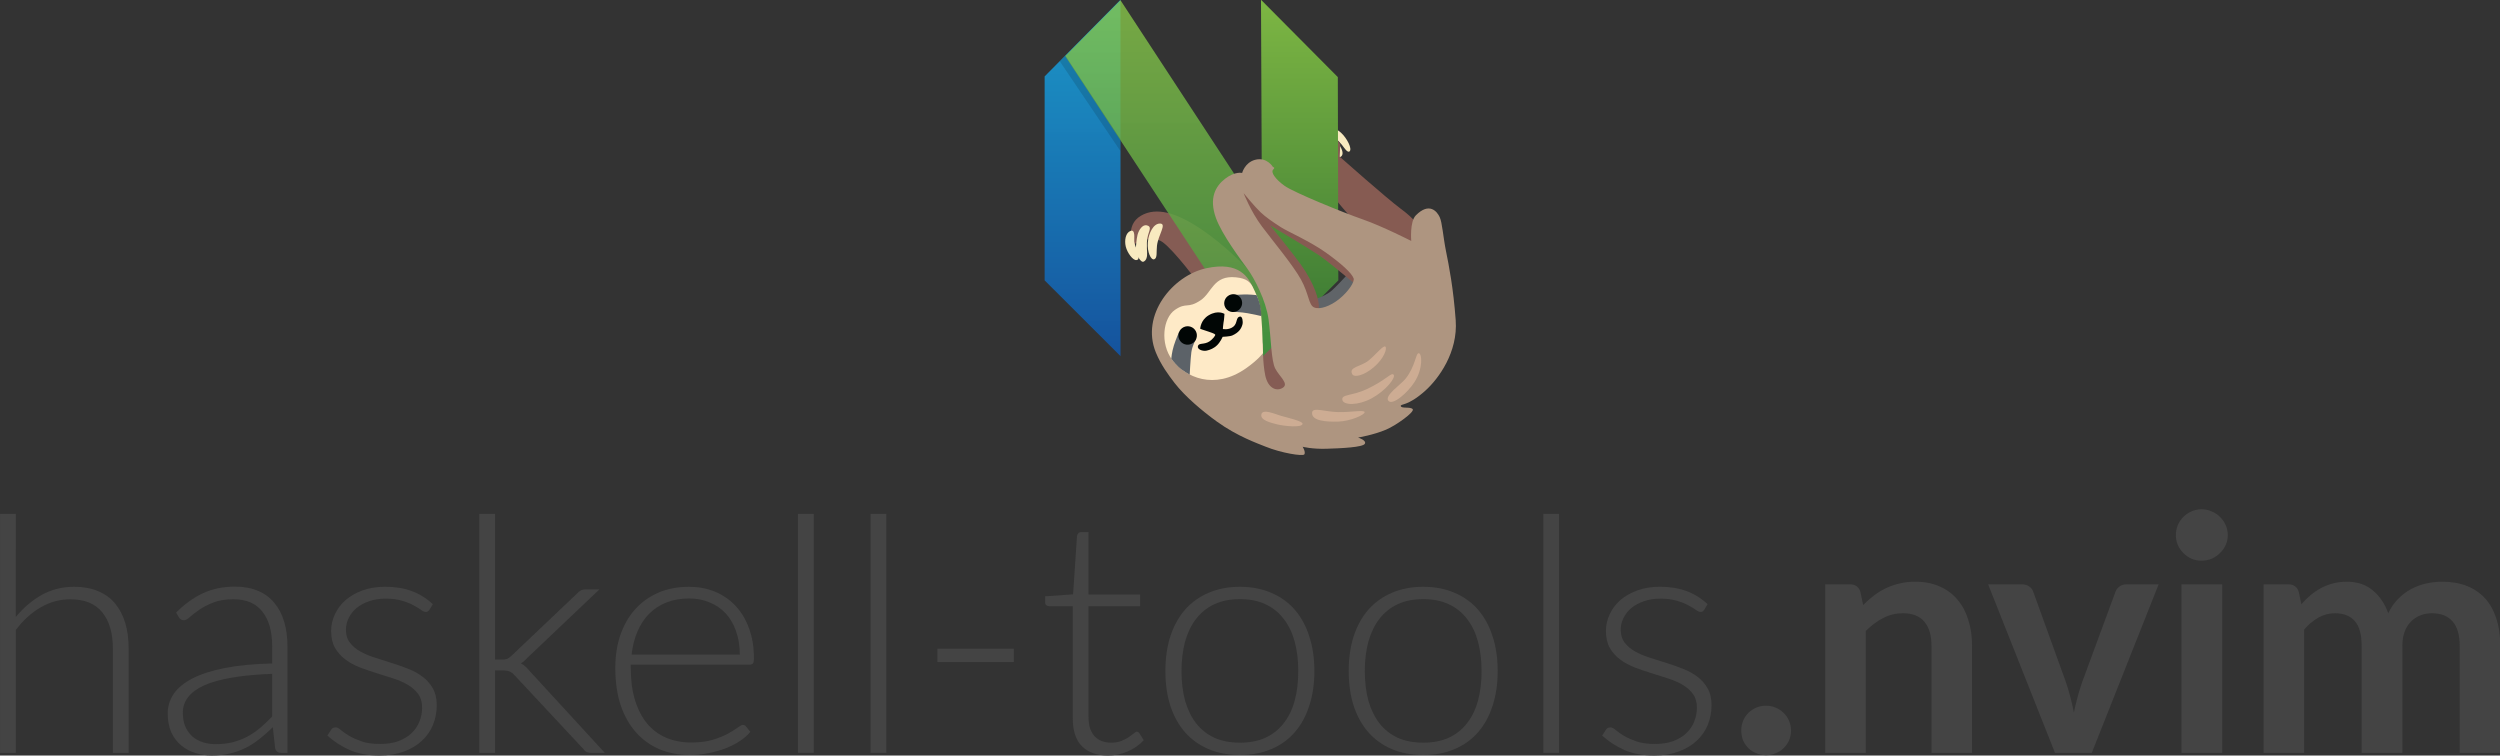 <?xml version="1.0" encoding="UTF-8" standalone="no"?>
<svg
   width="482.395"
   height="145.781"
   viewBox="0 0 482.395 145.781"
   version="1.1"
   id="svg95"
   sodipodi:docname="nvim-haskell.svg"
   inkscape:version="1.2.2 (b0a8486541, 2022-12-01)"
   xmlns:inkscape="http://www.inkscape.org/namespaces/inkscape"
   xmlns:sodipodi="http://sodipodi.sourceforge.net/DTD/sodipodi-0.dtd"
   xmlns="http://www.w3.org/2000/svg"
   xmlns:svg="http://www.w3.org/2000/svg"
   xmlns:rdf="http://www.w3.org/1999/02/22-rdf-syntax-ns#"
   xmlns:cc="http://creativecommons.org/ns#"
   xmlns:dc="http://purl.org/dc/elements/1.1/"
   xmlns:sketch="http://www.bohemiancoding.com/sketch/ns">
  <rect x="0" y="0" width="482.395" height="145.781" fill="#333333" stroke="none"/>
  <sodipodi:namedview
     id="namedview97"
     pagecolor="#505050"
     bordercolor="#ffffff"
     borderopacity="1"
     inkscape:showpageshadow="0"
     inkscape:pageopacity="0"
     inkscape:pagecheckerboard="1"
     inkscape:deskcolor="#505050"
     showgrid="false"
     inkscape:zoom="1.3188011"
     inkscape:cx="242.26549"
     inkscape:cy="142.55372"
     inkscape:window-width="1920"
     inkscape:window-height="1080"
     inkscape:window-x="0"
     inkscape:window-y="0"
     inkscape:window-maximized="1"
     inkscape:current-layer="g5925" />
  <title
     id="title70">neovim-mark@2x</title>
  <description>Created with Sketch (http://www.bohemiancoding.com/sketch)</description>
  <defs
     id="defs87">
    <linearGradient
       x1="167.958"
       y1="-0.461"
       x2="167.958"
       y2="335.455"
       id="linearGradient-1"
       gradientTransform="scale(0.461,2.167)"
       gradientUnits="userSpaceOnUse">
      <stop
         stop-color="#16B0ED"
         stop-opacity="0.8"
         offset="0%"
         id="stop72" />
      <stop
         stop-color="#0F59B2"
         stop-opacity="0.837"
         offset="100%"
         id="stop74" />
    </linearGradient>
    <linearGradient
       x1="1118.343"
       y1="-0.466"
       x2="1118.343"
       y2="338.686"
       id="linearGradient-2"
       gradientTransform="scale(0.466,2.147)"
       gradientUnits="userSpaceOnUse">
      <stop
         stop-color="#7DB643"
         offset="0%"
         id="stop77" />
      <stop
         stop-color="#367533"
         offset="100%"
         id="stop79" />
    </linearGradient>
    <linearGradient
       x1="356.338"
       y1="0"
       x2="356.338"
       y2="612.901"
       id="linearGradient-3"
       gradientTransform="scale(0.842,1.188)"
       gradientUnits="userSpaceOnUse">
      <stop
         stop-color="#88C649"
         stop-opacity="0.8"
         offset="0%"
         id="stop82" />
      <stop
         stop-color="#439240"
         stop-opacity="0.84"
         offset="100%"
         id="stop84" />
    </linearGradient>
    <linearGradient
       x1="49.022"
       y1="-0.08"
       x2="49.022"
       y2="97.846"
       id="linearGradient-1-2"
       gradientTransform="scale(0.462,2.167)"
       gradientUnits="userSpaceOnUse">
      <stop
         stop-color="#16B0ED"
         stop-opacity="0.8"
         offset="0%"
         id="stop5136" />
      <stop
         stop-color="#0F59B2"
         stop-opacity="0.837"
         offset="100%"
         id="stop5138" />
    </linearGradient>
    <linearGradient
       x1="326.174"
       y1="-0.069"
       x2="326.174"
       y2="98.852"
       id="linearGradient-2-2"
       gradientTransform="scale(0.466,2.145)"
       gradientUnits="userSpaceOnUse">
      <stop
         stop-color="#7DB643"
         offset="0%"
         id="stop5141" />
      <stop
         stop-color="#367533"
         offset="100%"
         id="stop5143" />
    </linearGradient>
    <linearGradient
       x1="103.885"
       y1="-0.115"
       x2="103.885"
       y2="178.558"
       id="linearGradient-3-8"
       gradientTransform="scale(0.842,1.188)"
       gradientUnits="userSpaceOnUse">
      <stop
         stop-color="#88C649"
         stop-opacity="0.8"
         offset="0%"
         id="stop5146" />
      <stop
         stop-color="#439240"
         stop-opacity="0.84"
         offset="100%"
         id="stop5148" />
    </linearGradient>
    <linearGradient
       id="_Linear1"
       x1="0"
       y1="0"
       x2="1"
       y2="0"
       gradientUnits="userSpaceOnUse"
       gradientTransform="matrix(1,0,0,-1,0,-6.50515e-4)">
      <stop
         offset="0"
         style="stop-color:rgb(247,76,0);stop-opacity:1"
         id="stop505" />
      <stop
         offset="0.33"
         style="stop-color:rgb(247,76,0);stop-opacity:1"
         id="stop507" />
      <stop
         offset="1"
         style="stop-color:rgb(244,150,0);stop-opacity:1"
         id="stop509" />
    </linearGradient>
    <linearGradient
       id="_Linear2"
       x1="0"
       y1="0"
       x2="1"
       y2="0"
       gradientUnits="userSpaceOnUse"
       gradientTransform="matrix(1,0,0,-1,0,1.23438e-6)">
      <stop
         offset="0"
         style="stop-color:rgb(204,58,0);stop-opacity:1"
         id="stop512" />
      <stop
         offset="0.15"
         style="stop-color:rgb(204,58,0);stop-opacity:1"
         id="stop514" />
      <stop
         offset="0.74"
         style="stop-color:rgb(247,76,0);stop-opacity:1"
         id="stop516" />
      <stop
         offset="1"
         style="stop-color:rgb(247,76,0);stop-opacity:1"
         id="stop518" />
    </linearGradient>
    <linearGradient
       id="_Linear3"
       x1="0"
       y1="0"
       x2="1"
       y2="0"
       gradientUnits="userSpaceOnUse"
       gradientTransform="scale(1,-1)">
      <stop
         offset="0"
         style="stop-color:rgb(204,58,0);stop-opacity:1"
         id="stop521" />
      <stop
         offset="0.15"
         style="stop-color:rgb(204,58,0);stop-opacity:1"
         id="stop523" />
      <stop
         offset="0.74"
         style="stop-color:rgb(247,76,0);stop-opacity:1"
         id="stop525" />
      <stop
         offset="1"
         style="stop-color:rgb(247,76,0);stop-opacity:1"
         id="stop527" />
    </linearGradient>
  </defs>
  <g
     aria-label="haskell-tools.nvim"
     id="text4483"
     style="font-weight:bold;font-size:33.475px;font-family:Lato;-inkscape-font-specification:'Lato Bold';fill:#1a1a1a;stroke-width:1.395"
     transform="translate(190.052,176.173)">
    <g
       id="g5925"
       transform="matrix(1.658,0,0,1.658,-217.368,0)">
      <g
         id="g8863"
         transform="matrix(0.816,0,0,0.816,-10.014,-7.82)">
        <g
           id="g8883"
           transform="matrix(1.128,0,0,1.128,-4.152,6.139)">
          <path
             d="m 34.455,-34.372 q 1.433,-1.745 3.261,-2.783 1.848,-1.038 4.133,-1.038 1.703,0 2.991,0.54 1.308,0.54 2.16,1.558 0.851,1.018 1.288,2.451 0.436,1.433 0.436,3.24 v 13.208 h -1.994 v -13.208 q 0,-2.908 -1.329,-4.548 -1.329,-1.661 -4.05,-1.661 -2.014,0 -3.78,1.038 -1.745,1.018 -3.115,2.845 v 15.534 h -1.994 v -30.217 h 1.994 z"
             style="font-weight:300;-inkscape-font-specification:'Lato Light';fill:#444444;fill-opacity:1;stroke-width:1.731"
             id="path5794" />
          <path
             d="m 66.873,-27.186 q -2.949,0.104 -5.088,0.478 -2.118,0.353 -3.51,0.976 -1.371,0.623 -2.035,1.495 -0.665,0.851 -0.665,1.952 0,1.038 0.332,1.807 0.353,0.748 0.914,1.246 0.582,0.478 1.329,0.706 0.748,0.228 1.558,0.228 1.205,0 2.201,-0.249 1.018,-0.27 1.869,-0.727 0.872,-0.478 1.62,-1.121 0.748,-0.644 1.475,-1.391 z m -12.149,-7.746 q 1.62,-1.62 3.406,-2.451 1.786,-0.831 4.05,-0.831 1.661,0 2.908,0.54 1.246,0.519 2.056,1.516 0.831,0.976 1.246,2.388 0.415,1.391 0.415,3.115 v 13.458 h -0.789 q -0.623,0 -0.768,-0.582 l -0.291,-2.658 q -0.851,0.831 -1.703,1.495 -0.831,0.665 -1.745,1.121 -0.914,0.457 -1.973,0.706 -1.059,0.249 -2.326,0.249 -1.059,0 -2.056,-0.312 -0.997,-0.312 -1.786,-0.955 -0.768,-0.644 -1.246,-1.641 -0.457,-1.018 -0.457,-2.43 0,-1.308 0.748,-2.43 0.748,-1.121 2.347,-1.952 1.599,-0.831 4.091,-1.329 2.513,-0.498 6.023,-0.582 v -2.16 q 0,-2.866 -1.246,-4.403 -1.225,-1.558 -3.655,-1.558 -1.495,0 -2.554,0.415 -1.038,0.415 -1.765,0.914 -0.727,0.498 -1.184,0.914 -0.457,0.415 -0.768,0.415 -0.228,0 -0.374,-0.104 -0.145,-0.104 -0.249,-0.27 z"
             style="font-weight:300;-inkscape-font-specification:'Lato Light';fill:#444444;fill-opacity:1;stroke-width:1.731"
             id="path5796" />
          <path
             d="m 86.769,-35.306 q -0.166,0.291 -0.478,0.291 -0.228,0 -0.582,-0.249 -0.353,-0.27 -0.955,-0.582 -0.582,-0.332 -1.454,-0.582 -0.872,-0.27 -2.118,-0.27 -1.121,0 -2.056,0.332 -0.914,0.312 -1.578,0.851 -0.644,0.54 -0.997,1.267 -0.353,0.706 -0.353,1.495 0,0.976 0.498,1.62 0.498,0.644 1.288,1.101 0.81,0.457 1.848,0.789 1.038,0.332 2.098,0.665 1.08,0.332 2.118,0.748 1.038,0.395 1.828,0.997 0.81,0.602 1.308,1.475 0.498,0.872 0.498,2.118 0,1.35 -0.478,2.513 -0.478,1.163 -1.412,2.014 -0.914,0.851 -2.264,1.35 -1.35,0.498 -3.094,0.498 -2.181,0 -3.759,-0.685 -1.578,-0.706 -2.824,-1.828 l 0.457,-0.706 q 0.104,-0.166 0.228,-0.249 0.145,-0.083 0.374,-0.083 0.27,0 0.644,0.332 0.395,0.332 1.038,0.727 0.644,0.374 1.578,0.706 0.955,0.332 2.347,0.332 1.308,0 2.305,-0.353 0.997,-0.374 1.661,-0.997 0.665,-0.623 0.997,-1.454 0.353,-0.851 0.353,-1.786 0,-1.038 -0.498,-1.724 -0.498,-0.685 -1.308,-1.163 -0.81,-0.478 -1.848,-0.81 -1.018,-0.332 -2.098,-0.665 -1.08,-0.332 -2.118,-0.727 -1.018,-0.395 -1.828,-0.997 -0.81,-0.602 -1.308,-1.454 -0.498,-0.872 -0.498,-2.16 0,-1.101 0.478,-2.118 0.478,-1.018 1.35,-1.786 0.893,-0.768 2.16,-1.225 1.267,-0.457 2.845,-0.457 1.89,0 3.344,0.54 1.475,0.54 2.679,1.661 z"
             style="font-weight:300;-inkscape-font-specification:'Lato Light';fill:#444444;fill-opacity:1;stroke-width:1.731"
             id="path5798" />
          <path
             d="m 95.056,-47.414 v 18.421 h 0.955 q 0.291,0 0.54,-0.083 0.27,-0.083 0.582,-0.395 l 8.286,-7.871 q 0.208,-0.249 0.457,-0.374 0.249,-0.145 0.623,-0.145 h 1.745 l -9.117,8.66 q -0.374,0.436 -0.81,0.685 0.332,0.166 0.561,0.395 0.249,0.208 0.478,0.498 l 9.574,10.426 h -1.724 q -0.291,0 -0.54,-0.083 -0.228,-0.104 -0.436,-0.395 l -8.681,-9.304 q -0.166,-0.187 -0.332,-0.312 -0.145,-0.125 -0.312,-0.187 -0.166,-0.083 -0.395,-0.104 -0.208,-0.042 -0.519,-0.042 H 95.056 v 10.426 h -1.994 v -30.217 z"
             style="font-weight:300;-inkscape-font-specification:'Lato Light';fill:#444444;fill-opacity:1;stroke-width:1.731"
             id="path5800" />
          <path
             d="m 126,-29.616 q 0,-1.661 -0.478,-2.97 -0.457,-1.329 -1.308,-2.243 -0.851,-0.914 -2.035,-1.391 -1.163,-0.498 -2.575,-0.498 -1.599,0 -2.866,0.498 -1.267,0.498 -2.201,1.433 -0.914,0.935 -1.475,2.243 -0.561,1.308 -0.748,2.928 z m -13.79,1.267 v 0.395 q 0,2.326 0.54,4.091 0.54,1.765 1.537,2.97 0.997,1.184 2.409,1.786 1.412,0.602 3.157,0.602 1.558,0 2.7,-0.332 1.142,-0.353 1.911,-0.768 0.789,-0.436 1.246,-0.768 0.457,-0.353 0.665,-0.353 0.27,0 0.415,0.208 l 0.54,0.665 q -0.498,0.623 -1.329,1.163 -0.81,0.54 -1.828,0.935 -0.997,0.374 -2.16,0.602 -1.142,0.228 -2.305,0.228 -2.118,0 -3.863,-0.727 -1.745,-0.748 -2.991,-2.16 -1.246,-1.412 -1.931,-3.447 -0.665,-2.056 -0.665,-4.694 0,-2.222 0.623,-4.091 0.644,-1.89 1.828,-3.24 1.205,-1.371 2.928,-2.139 1.745,-0.768 3.946,-0.768 1.745,0 3.24,0.602 1.495,0.602 2.596,1.765 1.101,1.142 1.724,2.824 0.644,1.682 0.644,3.863 0,0.457 -0.125,0.623 -0.125,0.166 -0.415,0.166 z"
             style="font-weight:300;-inkscape-font-specification:'Lato Light';fill:#444444;fill-opacity:1;stroke-width:1.731"
             id="path5802" />
          <path
             d="m 135.346,-47.414 v 30.217 h -1.994 v -30.217 z"
             style="font-weight:300;-inkscape-font-specification:'Lato Light';fill:#444444;fill-opacity:1;stroke-width:1.731"
             id="path5804" />
          <path
             d="m 144.525,-47.414 v 30.217 h -1.994 v -30.217 z"
             style="font-weight:300;-inkscape-font-specification:'Lato Light';fill:#444444;fill-opacity:1;stroke-width:1.731"
             id="path5806" />
          <path
             d="m 150.984,-30.363 h 9.657 v 1.682 h -9.657 z"
             style="font-weight:300;-inkscape-font-specification:'Lato Light';fill:#444444;fill-opacity:1;stroke-width:1.731"
             id="path5808" />
          <path
             d="m 172.541,-16.864 q -2.098,0 -3.281,-1.163 -1.163,-1.163 -1.163,-3.593 v -14.122 h -2.97 q -0.228,0 -0.374,-0.125 -0.145,-0.125 -0.145,-0.353 v -0.768 l 3.531,-0.249 0.498,-7.393 q 0.042,-0.187 0.166,-0.332 0.125,-0.145 0.353,-0.145 h 0.935 v 7.892 h 6.521 v 1.475 h -6.521 v 14.018 q 0,0.851 0.208,1.475 0.228,0.602 0.602,0.997 0.395,0.395 0.914,0.582 0.519,0.187 1.121,0.187 0.748,0 1.288,-0.208 0.54,-0.228 0.935,-0.478 0.395,-0.27 0.644,-0.478 0.249,-0.228 0.395,-0.228 0.166,0 0.332,0.208 l 0.54,0.872 q -0.789,0.872 -2.014,1.412 -1.205,0.519 -2.513,0.519 z"
             style="font-weight:300;-inkscape-font-specification:'Lato Light';fill:#444444;fill-opacity:1;stroke-width:1.731"
             id="path5810" />
          <path
             d="m 189.239,-38.193 q 2.222,0 3.967,0.768 1.765,0.748 2.97,2.139 1.205,1.391 1.828,3.364 0.644,1.952 0.644,4.382 0,2.43 -0.644,4.382 -0.623,1.952 -1.828,3.344 -1.205,1.391 -2.97,2.139 -1.745,0.748 -3.967,0.748 -2.222,0 -3.987,-0.748 -1.745,-0.748 -2.97,-2.139 -1.205,-1.391 -1.848,-3.344 -0.623,-1.952 -0.623,-4.382 0,-2.43 0.623,-4.382 0.644,-1.973 1.848,-3.364 1.225,-1.391 2.97,-2.139 1.765,-0.768 3.987,-0.768 z m 0,19.709 q 1.848,0 3.219,-0.623 1.391,-0.644 2.305,-1.828 0.935,-1.184 1.391,-2.845 0.457,-1.682 0.457,-3.759 0,-2.056 -0.457,-3.738 -0.457,-1.682 -1.391,-2.866 -0.914,-1.205 -2.305,-1.848 -1.371,-0.644 -3.219,-0.644 -1.848,0 -3.24,0.644 -1.371,0.644 -2.305,1.848 -0.914,1.184 -1.391,2.866 -0.457,1.682 -0.457,3.738 0,2.077 0.457,3.759 0.478,1.661 1.391,2.845 0.935,1.184 2.305,1.828 1.391,0.623 3.24,0.623 z"
             style="font-weight:300;-inkscape-font-specification:'Lato Light';fill:#444444;fill-opacity:1;stroke-width:1.731"
             id="path5812" />
          <path
             d="m 212.416,-38.193 q 2.222,0 3.967,0.768 1.765,0.748 2.97,2.139 1.205,1.391 1.828,3.364 0.644,1.952 0.644,4.382 0,2.43 -0.644,4.382 -0.623,1.952 -1.828,3.344 -1.205,1.391 -2.97,2.139 -1.745,0.748 -3.967,0.748 -2.222,0 -3.987,-0.748 -1.745,-0.748 -2.97,-2.139 -1.205,-1.391 -1.848,-3.344 -0.623,-1.952 -0.623,-4.382 0,-2.43 0.623,-4.382 0.644,-1.973 1.848,-3.364 1.225,-1.391 2.97,-2.139 1.765,-0.768 3.987,-0.768 z m 0,19.709 q 1.848,0 3.219,-0.623 1.391,-0.644 2.305,-1.828 0.935,-1.184 1.391,-2.845 0.457,-1.682 0.457,-3.759 0,-2.056 -0.457,-3.738 -0.457,-1.682 -1.391,-2.866 -0.914,-1.205 -2.305,-1.848 -1.371,-0.644 -3.219,-0.644 -1.848,0 -3.24,0.644 -1.371,0.644 -2.305,1.848 -0.914,1.184 -1.391,2.866 -0.457,1.682 -0.457,3.738 0,2.077 0.457,3.759 0.478,1.661 1.391,2.845 0.935,1.184 2.305,1.828 1.391,0.623 3.24,0.623 z"
             style="font-weight:300;-inkscape-font-specification:'Lato Light';fill:#444444;fill-opacity:1;stroke-width:1.731"
             id="path5814" />
          <path
             d="m 229.591,-47.414 v 30.217 h -1.994 v -30.217 z"
             style="font-weight:300;-inkscape-font-specification:'Lato Light';fill:#444444;fill-opacity:1;stroke-width:1.731"
             id="path5816" />
          <path
             d="m 247.95,-35.306 q -0.166,0.291 -0.478,0.291 -0.228,0 -0.581,-0.249 -0.353,-0.27 -0.955,-0.582 -0.582,-0.332 -1.454,-0.582 -0.872,-0.27 -2.118,-0.27 -1.121,0 -2.056,0.332 -0.914,0.312 -1.578,0.851 -0.644,0.54 -0.997,1.267 -0.353,0.706 -0.353,1.495 0,0.976 0.498,1.62 0.498,0.644 1.288,1.101 0.81,0.457 1.848,0.789 1.038,0.332 2.098,0.665 1.08,0.332 2.118,0.748 1.038,0.395 1.828,0.997 0.81,0.602 1.308,1.475 0.498,0.872 0.498,2.118 0,1.35 -0.478,2.513 -0.478,1.163 -1.412,2.014 -0.914,0.851 -2.264,1.35 -1.35,0.498 -3.094,0.498 -2.181,0 -3.759,-0.685 -1.578,-0.706 -2.824,-1.828 l 0.457,-0.706 q 0.104,-0.166 0.228,-0.249 0.145,-0.083 0.374,-0.083 0.27,0 0.644,0.332 0.395,0.332 1.038,0.727 0.644,0.374 1.578,0.706 0.955,0.332 2.347,0.332 1.308,0 2.305,-0.353 0.997,-0.374 1.661,-0.997 0.665,-0.623 0.997,-1.454 0.353,-0.851 0.353,-1.786 0,-1.038 -0.498,-1.724 -0.498,-0.685 -1.308,-1.163 -0.81,-0.478 -1.848,-0.81 -1.018,-0.332 -2.098,-0.665 -1.08,-0.332 -2.118,-0.727 -1.018,-0.395 -1.828,-0.997 -0.81,-0.602 -1.308,-1.454 -0.498,-0.872 -0.498,-2.16 0,-1.101 0.478,-2.118 0.478,-1.018 1.35,-1.786 0.893,-0.768 2.16,-1.225 1.267,-0.457 2.845,-0.457 1.89,0 3.344,0.54 1.475,0.54 2.679,1.661 z"
             style="font-weight:300;-inkscape-font-specification:'Lato Light';fill:#444444;fill-opacity:1;stroke-width:1.731"
             id="path5818" />
          <path
             d="m 252.623,-20.021 q 0,-0.644 0.228,-1.225 0.249,-0.582 0.665,-0.997 0.415,-0.415 0.997,-0.665 0.582,-0.249 1.246,-0.249 0.665,0 1.225,0.249 0.582,0.249 0.997,0.665 0.436,0.415 0.685,0.997 0.249,0.582 0.249,1.225 0,0.665 -0.249,1.246 -0.249,0.561 -0.685,0.976 -0.415,0.415 -0.997,0.644 -0.561,0.249 -1.225,0.249 -0.665,0 -1.246,-0.249 -0.582,-0.228 -0.997,-0.644 -0.415,-0.415 -0.665,-0.976 -0.228,-0.582 -0.228,-1.246 z"
             id="path5820"
             style="fill:#444444;fill-opacity:1;stroke-width:1.731" />
          <path
             d="m 268.033,-35.888 q 0.644,-0.644 1.35,-1.184 0.727,-0.561 1.516,-0.935 0.81,-0.395 1.724,-0.602 0.914,-0.228 1.994,-0.228 1.745,0 3.094,0.602 1.35,0.582 2.243,1.661 0.914,1.059 1.371,2.554 0.478,1.475 0.478,3.261 v 13.562 h -5.13 v -13.562 q 0,-1.952 -0.893,-3.011 -0.893,-1.08 -2.721,-1.08 -1.329,0 -2.492,0.602 -1.163,0.602 -2.201,1.641 v 15.41 h -5.13 v -21.308 h 3.136 q 0.997,0 1.308,0.935 z"
             id="path5822"
             style="fill:#444444;fill-opacity:1;stroke-width:1.731" />
          <path
             d="m 305.394,-38.504 -8.453,21.308 h -4.652 l -8.453,-21.308 h 4.237 q 0.581,0 0.955,0.27 0.395,0.27 0.519,0.685 l 4.112,11.381 q 0.332,0.997 0.582,1.952 0.249,0.955 0.436,1.911 0.208,-0.955 0.457,-1.911 0.249,-0.955 0.602,-1.952 l 4.195,-11.381 q 0.145,-0.415 0.519,-0.685 0.374,-0.27 0.893,-0.27 z"
             id="path5824"
             style="fill:#444444;fill-opacity:1;stroke-width:1.731" />
          <path
             d="m 313.431,-38.504 v 21.308 h -5.15 v -21.308 z m 0.706,-6.21 q 0,0.665 -0.27,1.246 -0.27,0.582 -0.727,1.018 -0.436,0.436 -1.038,0.706 -0.602,0.249 -1.288,0.249 -0.665,0 -1.267,-0.249 -0.582,-0.27 -1.018,-0.706 -0.436,-0.436 -0.706,-1.018 -0.249,-0.582 -0.249,-1.246 0,-0.685 0.249,-1.288 0.27,-0.602 0.706,-1.038 0.436,-0.436 1.018,-0.685 0.602,-0.27 1.267,-0.27 0.685,0 1.288,0.27 0.602,0.249 1.038,0.685 0.457,0.436 0.727,1.038 0.27,0.602 0.27,1.288 z"
             id="path5826"
             style="fill:#444444;fill-opacity:1;stroke-width:1.731" />
          <path
             d="m 318.665,-17.196 v -21.308 h 3.136 q 0.997,0 1.308,0.935 l 0.332,1.578 q 0.561,-0.623 1.163,-1.142 0.623,-0.519 1.308,-0.893 0.706,-0.374 1.495,-0.582 0.81,-0.228 1.765,-0.228 2.014,0 3.302,1.101 1.308,1.08 1.952,2.887 0.498,-1.059 1.246,-1.807 0.748,-0.768 1.641,-1.246 0.893,-0.478 1.89,-0.706 1.018,-0.228 2.035,-0.228 1.765,0 3.136,0.54 1.371,0.54 2.305,1.578 0.935,1.038 1.412,2.534 0.498,1.495 0.498,3.427 v 13.562 h -5.13 v -13.562 q 0,-2.035 -0.893,-3.053 -0.893,-1.038 -2.617,-1.038 -0.789,0 -1.475,0.27 -0.665,0.27 -1.184,0.789 -0.498,0.498 -0.789,1.267 -0.291,0.768 -0.291,1.765 v 13.562 h -5.15 v -13.562 q 0,-2.139 -0.872,-3.115 -0.852,-0.976 -2.513,-0.976 -1.121,0 -2.098,0.561 -0.955,0.54 -1.786,1.495 v 15.597 z"
             id="path5828"
             style="fill:#444444;fill-opacity:1;stroke-width:1.731" />
        </g>
      </g>
      <g
         id="g1499"
         transform="matrix(0.486,0,0,0.486,-104.479,-90.142)"
         style="font-weight:bold;font-size:33.475px;font-family:Lato;-inkscape-font-specification:'Lato Bold';fill:#1a1a1a;stroke-width:1.395" />
      <g
         id="g1218"
         transform="matrix(1.266,0,0,1.266,263.174,84.158)"
         style="font-weight:bold;font-size:33.475px;font-family:Lato;-inkscape-font-specification:'Lato Bold';fill:#1a1a1a;stroke-width:1.395">
        <path
           d="m -84.641,-124.318 c 0,0 -2.263,-3.05 -3.352,-3.834 -1.09,-0.787 -2.74,0.266 -2.74,0.266 0,0 -0.734,-1.808 0.744,-2.685 1.479,-0.877 3.317,-0.117 4.77,0.743 3.229,1.908 6.317,5.485 6.317,5.485 l 2.798,10.417 -4.054,1.585 z"
           fill="#855c54"
           id="path907"
           style="stroke-width:0.345" />
        <path
           d="m -74.697,-137.638 c -0.341,0.347 0.319,0.6 0.55,0.734 0.315,0.182 0.717,0.55 1.1,0.97 0.573,0.63 0.828,0.402 0.752,0.007 -0.054,-0.28 -0.284,-0.615 -0.462,-0.846 -0.291,-0.378 -0.524,-0.489 -0.473,-0.529 0.082,-0.063 0.57,0.351 0.839,0.659 0.311,0.36 0.542,0.785 0.767,0.655 0.305,-0.176 0.191,-0.647 -0.131,-1.102 -0.254,-0.357 -0.569,-0.677 -0.539,-0.699 0.027,-0.021 0.416,0.235 0.78,0.688 0.211,0.262 0.519,0.787 0.717,0.606 0.252,-0.232 -0.241,-1.208 -0.788,-1.707 -0.446,-0.409 -1.169,-0.682 -1.463,-0.528 -0.291,0.153 0.071,0.473 0.071,0.473 0,0 -0.487,-0.328 -0.884,-0.065 -0.364,0.24 -0.1,0.555 -0.1,0.555 0,0 -0.442,-0.172 -0.738,0.128 z"
           fill="#f8eac0"
           id="path921"
           style="stroke-width:0.345" />
        <path
           d="m -70.43,-130.124 c 0,0 -1.945,-2.24 -2.667,-3.176 -0.722,-0.937 -3.734,-3.762 -1.597,-5.322 1.631,-1.191 3.035,1.486 3.035,1.486 l -0.048,1.137 c 0,0 4.375,3.877 5.634,4.802 2.524,1.849 2.217,3.217 2.217,3.217 l -2.963,2.943 z"
           fill="#865b52"
           id="path911"
           style="stroke-width:0.345" />
        <g
           id="Page-1"
           stroke="none"
           stroke-width="1"
           fill="none"
           fill-rule="evenodd"
           sketch:type="MSPage"
           transform="matrix(0.045,0,0,0.045,-98.925,-150.518)"
           style="font-weight:bold;font-size:33.475px;font-family:Lato;-inkscape-font-specification:'Lato Bold';fill:#1a1a1a;stroke-width:1.395">
          <g
             id="mark-copy"
             sketch:type="MSLayerGroup"
             transform="translate(2,3)">
            <path
               d="M 0,155.57 155,-1 V 727 L 0,572.238 Z"
               id="Left---green"
               fill="url(#linearGradient-1)"
               sketch:type="MSShapeGroup"
               style="fill:url(#linearGradient-1)" />
            <path
               d="M 443.06,156.982 600,-1 596.819,727 442,572.22 Z"
               id="Right---blue"
               fill="url(#linearGradient-2)"
               sketch:type="MSShapeGroup"
               transform="matrix(-1,0,0,1,1042,0)"
               style="fill:url(#linearGradient-2)" />
            <path
               d="M 154.986,0 558,615.19 445.225,728 42,114.172 Z"
               id="Cross---blue"
               fill="url(#linearGradient-3)"
               sketch:type="MSShapeGroup"
               style="fill:url(#linearGradient-3)" />
            <path
               d="M 155,283.832 154.787,308 31,124.711 42.462,113 Z"
               id="Shadow"
               fill-opacity="0.13"
               fill="#000000"
               sketch:type="MSShapeGroup" />
          </g>
        </g>
        <path
           d="m -74.557,-121.843 -0.012,-0.871 c 0,0 1.437,-0.361 2.139,-0.989 0.702,-0.629 2.328,-2.454 2.328,-2.454 l 2.485,3.054 -5.861,3.065 z"
           fill="#606468"
           id="path909"
           style="stroke-width:0.345" />
        <path
           d="m -81.626,-132.841 6.504,12.09 c 0,0 1.474,-0.827 1.501,-1.419 0.027,-0.593 -0.35,-2.091 -1.696,-3.968 -0.648,-0.906 -2.77,-3.537 -2.77,-3.537 0,0 3.481,2.064 4.487,2.741 1.006,0.677 4.204,3.4 4.204,3.4 l 0.453,-3.12 -10.973,-6.537 z"
           fill="#865b52"
           id="path915"
           style="stroke-width:0.345" />
        <path
           d="m -90.94,-129.179 c 0.475,-0.178 0.317,0.724 0.346,0.964 0.029,0.24 0.149,0.566 0.149,0.566 0,0 0.043,-0.758 0.152,-1.173 0.122,-0.469 0.459,-0.941 0.822,-0.874 0.486,0.088 0.281,0.421 0.144,0.901 -0.045,0.16 -0.096,0.402 -0.106,0.669 -0.014,0.367 0.009,0.765 0.019,0.96 0.02,0.338 -0.057,0.725 -0.355,0.824 -0.192,0.063 -0.498,-0.475 -0.498,-0.475 0,0 0.189,0.273 -0.129,0.318 -0.317,0.047 -0.842,-0.663 -0.982,-1.245 -0.136,-0.586 -0.005,-1.267 0.438,-1.434 z"
           fill="#f8eac0"
           id="path917"
           style="stroke-width:0.345" />
        <path
           d="m -88.507,-127.822 c 0.116,-0.992 0.917,-2.003 0.3,-2.034 -0.617,-0.03 -1.068,0.867 -1.142,1.739 -0.074,0.872 0.293,1.664 0.596,1.543 0.298,-0.124 0.177,-0.661 0.246,-1.249 z"
           fill="#f8eac0"
           id="path919"
           style="stroke-width:0.345" />
        <path
           d="m -64.715,-130.603 c -0.568,0.572 -0.418,2.346 -0.418,2.346 0,0 -2.655,-1.354 -4.461,-1.983 -1.806,-0.629 -6.334,-2.476 -7.183,-3.084 -0.849,-0.607 -1.296,-1.253 -1.048,-1.494 0.228,-0.219 -0.011,-0.225 -0.011,-0.225 0,0 -0.566,-0.969 -1.659,-0.67 -0.944,0.259 -1.183,1.205 -1.183,1.205 0,0 -0.657,-0.168 -1.559,0.527 -0.901,0.695 -1.505,1.791 -0.849,3.615 0.551,1.53 2.298,3.857 2.902,4.681 0.606,0.823 1.695,2.885 1.934,4.637 0.235,1.752 0.236,3.803 0.621,4.534 0.385,0.731 1.263,1.372 0.702,1.745 -0.562,0.374 -1.369,0.087 -1.626,-1.121 -0.256,-1.208 -0.213,-2.825 -0.213,-2.825 l -1.857,-4.959 0.972,-0.222 c -0.451,-1.002 -1.264,-2.515 -4.328,-1.851 -3.065,0.663 -6.051,4.277 -4.632,7.743 0.467,1.136 1.157,2.072 1.722,2.805 0.957,1.242 2.58,2.602 3.864,3.53 1.922,1.392 3.82,2.043 4.5,2.322 1.415,0.58 3.443,0.913 3.566,0.709 0.137,-0.227 -0.158,-0.7 -0.158,-0.7 0,0 0.849,0.226 2.195,0.185 1.346,-0.041 3.328,-0.132 3.519,-0.454 0.192,-0.323 -0.62,-0.578 -0.62,-0.578 0,0 1.394,-0.225 2.577,-0.725 0.927,-0.393 2.663,-1.643 2.445,-1.885 -0.217,-0.242 -1.022,-0.034 -1.092,-0.274 -0.068,-0.242 0.605,0.064 2.267,-1.435 1.211,-1.096 2.995,-3.526 2.779,-6.468 -0.215,-2.942 -0.615,-4.979 -0.887,-6.322 -0.272,-1.342 -0.347,-2.65 -0.585,-3.153 -0.232,-0.499 -0.941,-1.42 -2.196,-0.159 z m -5.715,5.782 c 0.113,0.325 -0.491,1.228 -1.322,1.9 -0.833,0.67 -1.785,0.995 -2.302,0.778 -0.519,-0.215 -0.472,-1.22 -1.209,-2.557 -0.737,-1.337 -2.545,-3.492 -3.59,-4.885 -1.045,-1.393 -1.688,-3.065 -1.688,-3.065 0,0 1.029,1.259 1.561,1.758 0.475,0.446 1.078,0.868 1.889,1.386 0.596,0.381 2.664,1.289 4.088,2.302 1.426,1.012 2.403,1.899 2.572,2.384 z"
           fill="#ae9580"
           id="path923"
           style="stroke-width:0.345" />
        <path
           d="m -84.479,-122.815 c -1.235,0.833 -1.292,0.147 -2.383,0.9 -1.091,0.753 -1.378,3.083 -0.246,4.587 1.201,1.595 3.854,2.832 6.785,0.78 1.121,-0.786 1.563,-1.396 1.563,-1.396 -0.067,-1.647 -0.063,-3.028 -0.28,-4.241 -0.135,-0.758 -0.382,-1.273 -0.645,-1.805 -0.235,-0.475 -0.574,-0.826 -1.577,-0.924 -2.058,-0.203 -2.199,1.41 -3.217,2.099 z"
           fill="#feeac7"
           id="path925"
           style="stroke-width:0.345" />
        <path
           d="m -86.483,-119.863 1.564,0.631 c 0,0 -0.352,0.618 -0.427,1.204 -0.076,0.586 -0.154,2.061 -0.154,2.061 0,0 -0.664,-0.359 -1.055,-0.733 -0.391,-0.373 -0.636,-0.74 -0.636,-0.74 0,0 0.045,-0.59 0.239,-1.209 0.195,-0.619 0.469,-1.214 0.469,-1.214 z"
           fill="#5c6268"
           id="path927"
           style="stroke-width:0.345" />
        <path
           d="m -81.621,-123.288 0.049,1.546 c 0,0 0.793,0.02 1.406,0.131 0.614,0.111 1.24,0.259 1.24,0.259 0,0 0.031,-0.377 -0.105,-0.991 -0.117,-0.528 -0.325,-0.936 -0.325,-0.936 0,0 -0.808,-0.08 -1.201,-0.055 -0.393,0.025 -1.064,0.046 -1.064,0.046 z"
           fill="#5c6268"
           id="path929"
           style="stroke-width:0.345" />
        <ellipse
           cx="5.122"
           cy="-147.011"
           rx="0.851"
           ry="0.848"
           fill="#010605"
           id="ellipse931"
           style="stroke-width:0.345"
           transform="rotate(-37.623)" />
        <ellipse
           cx="10.254"
           cy="-146.813"
           rx="0.831"
           ry="0.814"
           fill="#010605"
           id="ellipse933"
           style="stroke-width:0.345"
           transform="rotate(-37.623)" />
        <path
           d="m -83.758,-121.422 c -0.755,0.454 -0.774,1.24 -0.774,1.24 0,0 0.355,0.136 0.777,0.266 0.164,0.051 0.533,0.177 0.596,0.259 0.063,0.082 -0.243,0.443 -0.502,0.621 -0.499,0.341 -0.991,0.12 -1.083,0.438 -0.091,0.32 0.456,0.498 0.797,0.426 0.341,-0.072 0.688,-0.23 0.957,-0.488 0.312,-0.3 0.523,-0.784 0.523,-0.784 0,0 0.661,-0.025 0.884,-0.125 0.588,-0.263 0.823,-0.606 0.934,-1.013 0.068,-0.256 -0.006,-0.742 -0.204,-0.723 -0.436,0.042 -0.22,0.61 -0.641,0.935 -0.423,0.326 -0.955,0.208 -0.955,0.208 0,0 0.021,-0.419 0.059,-0.589 0.057,-0.25 0.086,-0.8 0.086,-0.8 0,0 -0.59,-0.389 -1.452,0.129 z"
           fill="#010605"
           id="path935"
           style="stroke-width:0.345" />
        <path
           d="m -75.124,-111.455 c -0.009,0.397 -1.709,0.218 -2.326,0.062 -0.617,-0.156 -1.588,-0.387 -1.46,-0.926 0.128,-0.539 1.245,-0.022 1.826,0.145 0.582,0.167 1.966,0.48 1.96,0.719 z"
           fill="#cdac93"
           id="path937"
           style="stroke-width:0.345" />
        <path
           d="m -74.247,-112.485 c -0.076,0.78 1.311,0.866 2.416,0.833 1.105,-0.033 2.423,-0.621 2.412,-0.862 -0.011,-0.241 -1.219,0.015 -2.424,-0.009 -1.205,-0.024 -2.352,-0.486 -2.404,0.038 z"
           fill="#cdac93"
           id="path939"
           style="stroke-width:0.345" />
        <path
           d="m -71.459,-113.621 c 0.118,0.465 1.414,0.522 2.696,-0.173 1.282,-0.695 2.255,-1.916 2.003,-2.175 -0.212,-0.218 -0.666,0.485 -2.447,1.33 -1.368,0.648 -2.394,0.452 -2.252,1.017 z"
           fill="#cdac93"
           id="path941"
           style="stroke-width:0.345" />
        <path
           d="m -70.554,-116.005 c 0.174,0.315 1.048,0.145 1.98,-0.645 0.931,-0.79 1.25,-1.725 1.063,-1.891 -0.187,-0.165 -0.884,0.753 -1.566,1.295 -0.682,0.541 -1.845,0.572 -1.476,1.241 z"
           fill="#cdac93"
           id="path943"
           style="stroke-width:0.345" />
        <path
           d="m -67.243,-113.573 c 0.362,0.489 1.748,-0.685 2.406,-1.708 0.808,-1.254 0.695,-2.616 0.402,-2.655 -0.291,-0.038 -0.294,1.179 -1.223,2.348 -0.43,0.541 -1.944,1.53 -1.585,2.015 z"
           fill="#cdac93"
           id="path945"
           style="stroke-width:0.345" />
      </g>
    </g>
  </g>
</svg>
